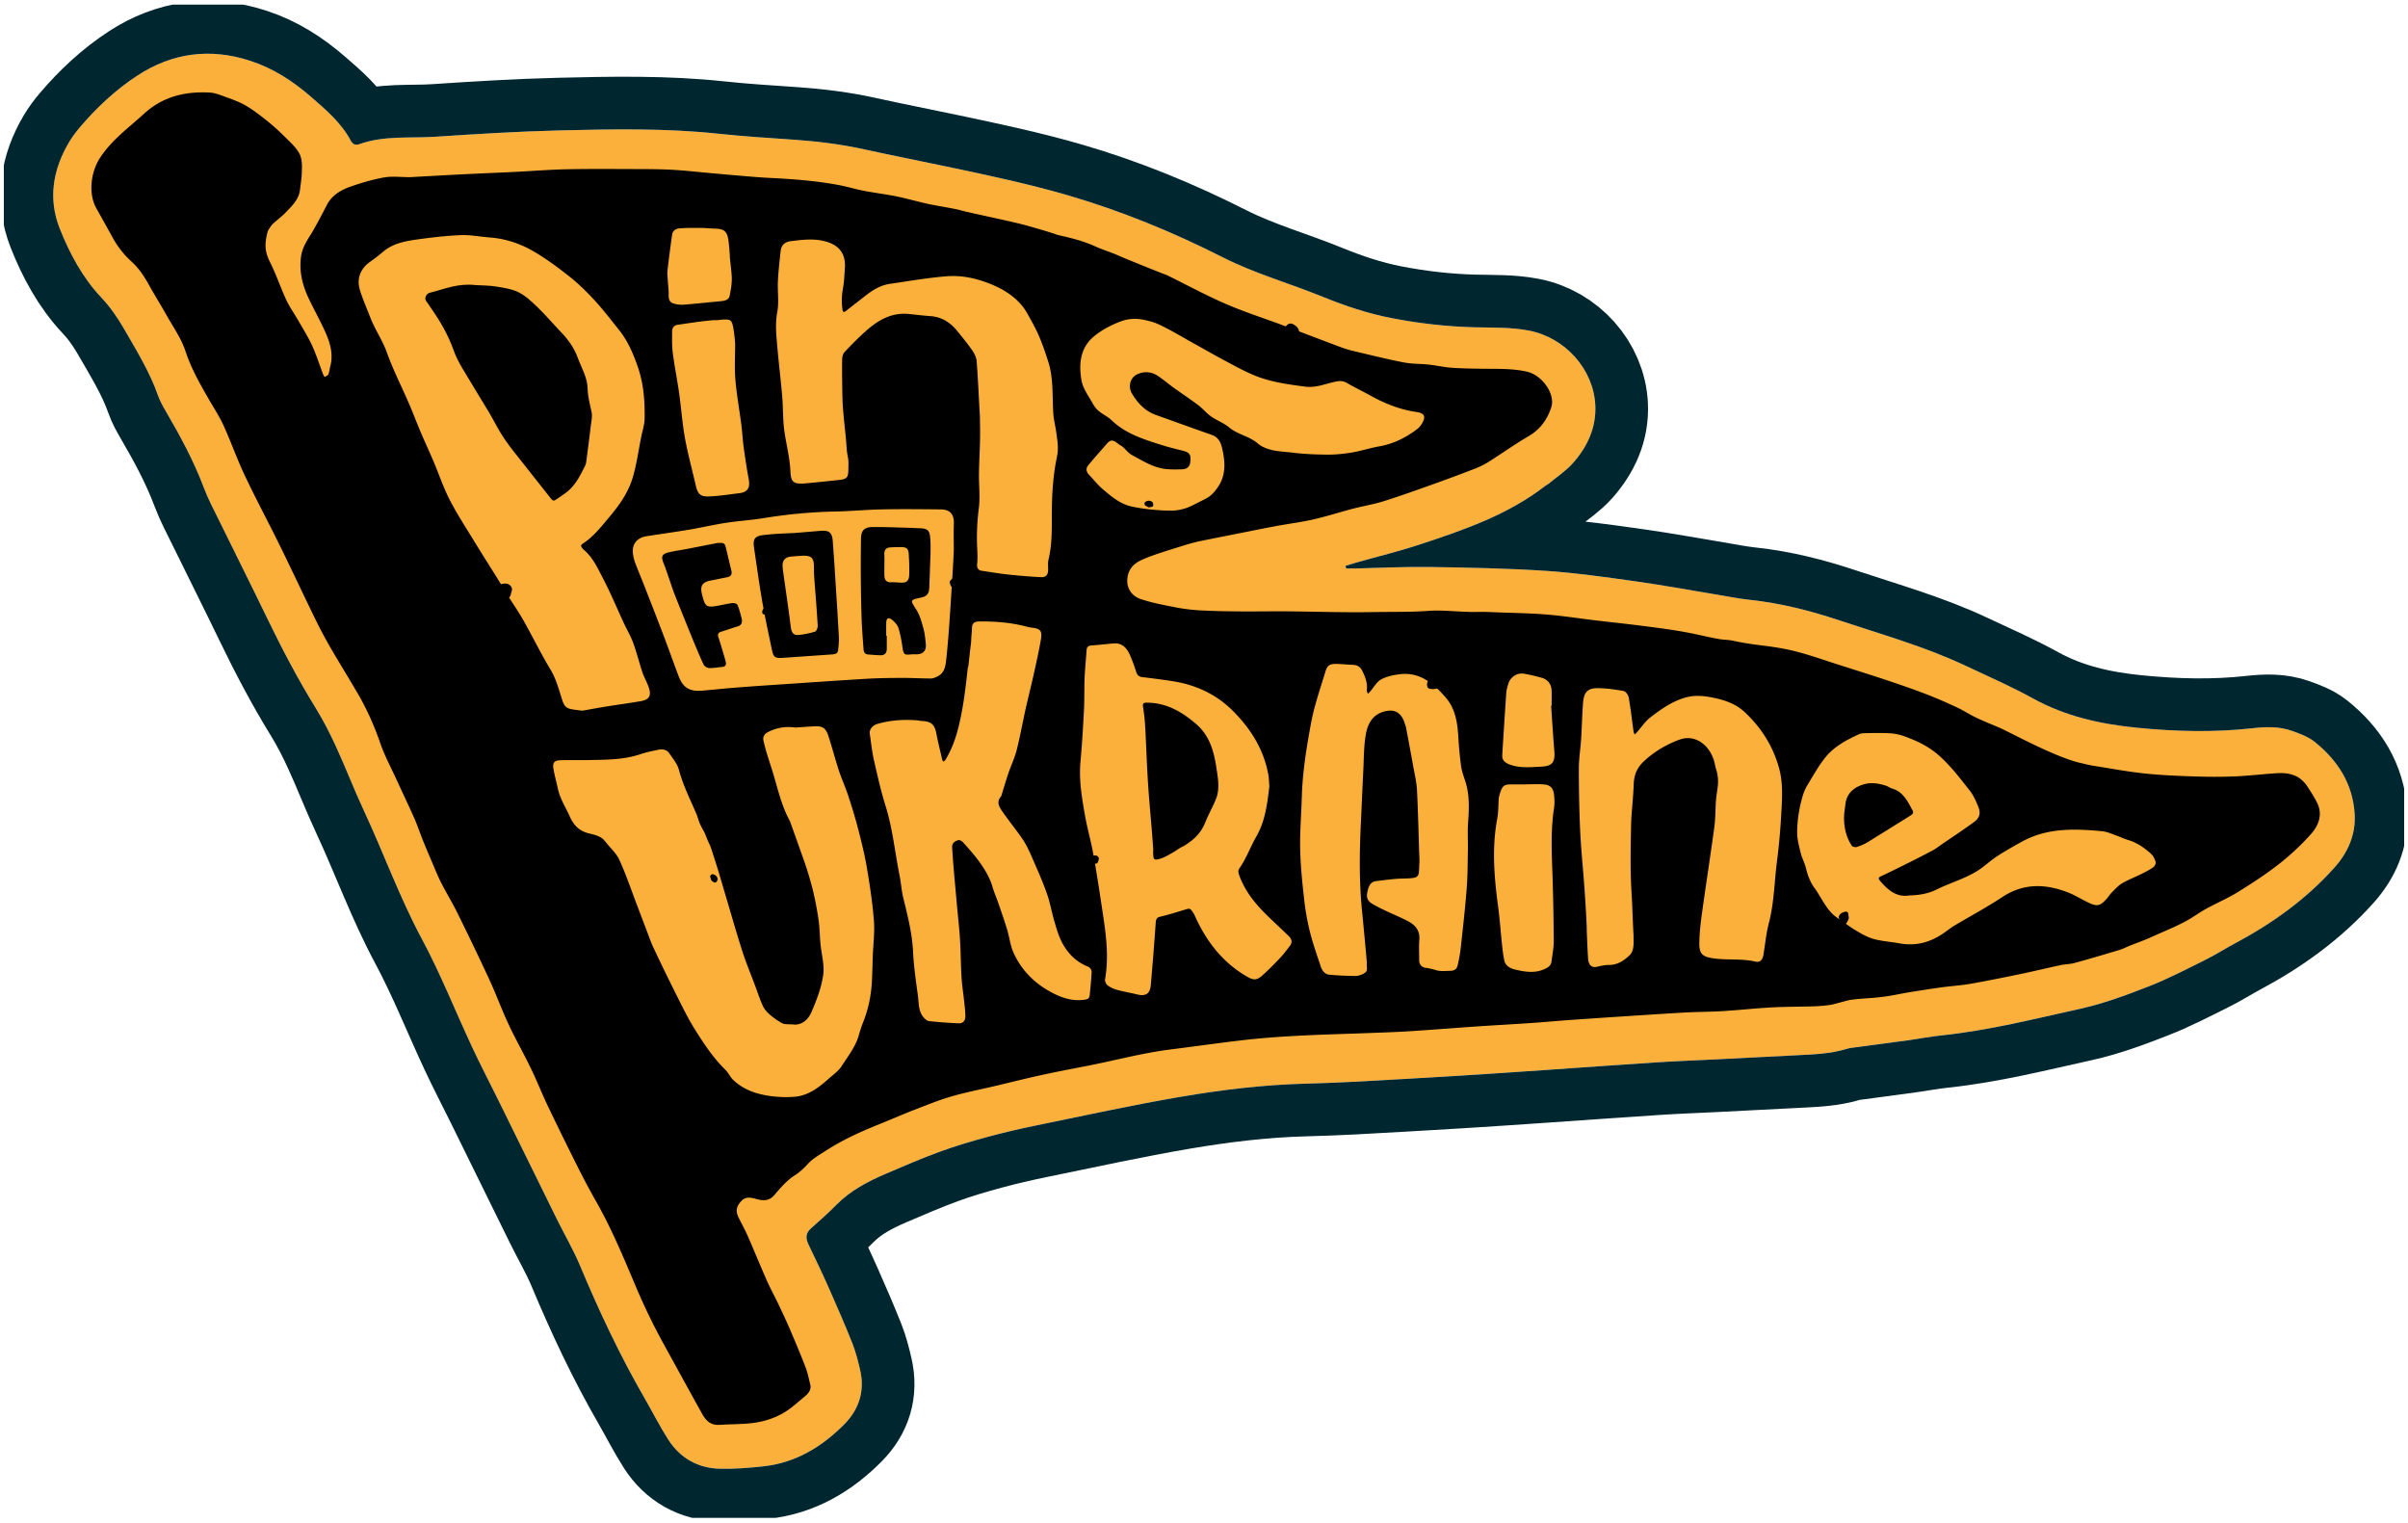 <svg xmlns="http://www.w3.org/2000/svg" width="503" height="318" viewBox="0 0 503 318"><defs><clipPath id="3viha"><path fill="#fff" d="M.804 317.028V.972h501.392v316.056zm280.38-198.298c-.04-.184-.08-.368-.122-.552.702-.214 1.4-.443 2.105-.642 4.485-1.268 9.025-2.368 13.446-3.826 9.196-3.034 18.369-6.173 26.167-12.225.183-.141.416-.22.594-.368 1.744-1.442 3.69-2.708 5.179-4.38 3.03-3.405 4.915-7.44 4.685-12.095-.375-7.573-6.337-14.129-13.811-15.586-3.813-.744-7.657-.597-11.5-.7-5.832-.155-11.613-.818-17.345-1.936-4.945-.964-9.684-2.558-14.338-4.452-6.906-2.812-14.117-4.832-20.808-8.217-10.418-5.269-21.17-9.701-32.408-12.97-8.245-2.399-16.621-4.165-25.004-5.936-5.815-1.229-11.652-2.36-17.454-3.642-4.855-1.073-9.758-1.679-14.71-2.025-5.23-.365-10.471-.68-15.684-1.238-11.108-1.19-22.244-.973-33.37-.698-8.62.214-17.234.742-25.839 1.316-5.325.355-10.763-.306-15.943 1.568-.77.278-1.355 0-1.744-.73-2.022-3.8-5.255-6.515-8.422-9.263-3.725-3.232-7.808-5.865-12.56-7.422-8.378-2.744-16.318-1.688-23.585 3.065-4.526 2.96-8.53 6.684-12.055 10.845-.826.975-1.603 2.014-2.253 3.112-3.363 5.682-4.38 11.784-1.944 17.955 2.072 5.248 4.776 10.289 8.702 14.459 1.865 1.98 3.363 4.143 4.706 6.474 2.619 4.544 5.387 9.002 7.14 13.99.403 1.146 1.014 2.233 1.628 3.288 2.997 5.14 5.835 10.35 7.933 15.946.897 2.394 2.12 4.67 3.25 6.972 3.31 6.753 6.686 13.473 9.96 20.243 3.123 6.461 6.45 12.801 10.221 18.916 1.586 2.572 2.961 5.293 4.222 8.042 2.015 4.395 3.748 8.92 5.79 13.301 4.135 8.87 7.441 18.094 12.092 26.76 3.933 7.329 7.01 15.116 10.537 22.667 1.75 3.749 3.67 7.417 5.499 11.13 4.069 8.26 8.12 16.53 12.196 24.787 1.6 3.24 3.44 6.375 4.833 9.699 3.97 9.476 8.322 18.754 13.467 27.653 1.662 2.876 3.153 5.86 4.943 8.652 2.497 3.894 6.212 5.985 10.825 6.1 2.96.074 5.942-.177 8.894-.483 6.812-.707 12.352-4.041 17.065-8.8 3.117-3.147 4.324-7.01 3.294-11.405-.437-1.869-.913-3.751-1.619-5.53-1.505-3.79-3.13-7.536-4.785-11.265-1.393-3.143-2.87-6.25-4.366-9.347-.637-1.317-.628-2.387.557-3.42 1.794-1.564 3.567-3.16 5.24-4.852 2.934-2.967 6.524-4.868 10.287-6.483 3.75-1.61 7.502-3.23 11.331-4.631 3.276-1.2 6.639-2.186 10.008-3.1a166.181 166.181 0 0 1 10.213-2.405c10.048-2.054 20.075-4.259 30.183-5.977 8.44-1.434 16.958-2.475 25.544-2.719 3.437-.097 6.874-.21 10.308-.394 7.506-.403 15.01-.834 22.513-1.293 5.934-.363 11.864-.775 17.794-1.18 7.734-.53 15.463-1.1 23.198-1.598 4.07-.262 8.148-.408 12.221-.613 5.586-.28 11.173-.557 16.758-.857 3.607-.194 7.23-.264 10.727-1.35.553-.172 1.143-.228 1.72-.306 3.636-.49 7.275-.957 10.91-1.459 2.425-.335 4.835-.801 7.268-1.057 9.827-1.032 19.393-3.459 29.002-5.583 4.866-1.076 9.608-2.862 14.267-4.68 4.006-1.563 7.84-3.578 11.702-5.49 2.137-1.06 4.155-2.356 6.262-3.48 7.778-4.15 14.854-9.223 20.75-15.826 2.824-3.163 4.46-6.872 4.203-11.167-.38-6.337-3.564-11.245-8.396-15.1-1.324-1.056-3.055-1.675-4.684-2.26-2.693-.968-5.535-.862-8.315-.551-8.04.898-16.063.683-24.085-.11-7.595-.751-14.92-2.37-21.718-6.121-4.584-2.529-9.408-4.63-14.152-6.863-8.417-3.961-17.36-6.467-26.151-9.396-6.163-2.052-12.403-3.655-18.877-4.337-2.43-.257-4.835-.755-7.25-1.153-5.52-.908-11.022-1.934-16.56-2.706-6.234-.87-12.481-1.778-18.754-2.19-8.079-.53-16.187-.684-24.286-.808-5.125-.078-10.255.195-15.383.306-.685.015-1.373.002-2.06.002z"/></clipPath></defs><g><g><g><g><g><g><path fill="#fbb03b" d="M281.184 118.73c.686 0 1.374.013 2.06-.002 5.127-.11 10.257-.384 15.382-.306 8.099.124 16.207.278 24.286.808 6.273.412 12.52 1.32 18.754 2.19 5.538.772 11.04 1.798 16.56 2.706 2.415.398 4.82.896 7.25 1.153 6.474.682 12.714 2.285 18.877 4.337 8.792 2.929 17.734 5.435 26.151 9.396 4.744 2.233 9.568 4.334 14.152 6.863 6.798 3.75 14.123 5.37 21.718 6.12 8.022.794 16.046 1.01 24.085.11 2.78-.31 5.622-.416 8.315.552 1.629.585 3.36 1.204 4.684 2.26 4.832 3.855 8.017 8.763 8.396 15.1.257 4.295-1.38 8.004-4.202 11.167-5.897 6.603-12.973 11.676-20.75 15.826-2.108 1.124-4.126 2.42-6.263 3.48-3.862 1.912-7.696 3.927-11.702 5.49-4.66 1.818-9.401 3.604-14.267 4.68-9.61 2.124-19.175 4.55-29.002 5.583-2.433.256-4.843.722-7.268 1.057-3.635.502-7.274.97-10.91 1.459-.577.078-1.168.134-1.72.305-3.497 1.087-7.12 1.157-10.727 1.35-5.585.301-11.172.577-16.758.858-4.073.205-8.151.35-12.221.613-7.735.499-15.464 1.069-23.198 1.597-5.93.406-11.86.818-17.794 1.181-7.502.459-15.007.89-22.513 1.293-3.434.184-6.87.297-10.308.394-8.586.244-17.105 1.285-25.544 2.72-10.108 1.717-20.135 3.922-30.183 5.976-3.426.7-6.84 1.49-10.213 2.406-3.37.913-6.732 1.9-10.008 3.099-3.83 1.401-7.581 3.022-11.331 4.63-3.763 1.616-7.353 3.517-10.288 6.484-1.672 1.691-3.445 3.288-5.239 4.851-1.185 1.034-1.194 2.104-.557 3.421 1.496 3.097 2.973 6.204 4.366 9.347 1.654 3.73 3.28 7.474 4.785 11.265.706 1.779 1.182 3.661 1.62 5.53 1.029 4.395-.178 8.258-3.295 11.405-4.713 4.759-10.253 8.093-17.065 8.8-2.952.306-5.935.557-8.894.483-4.613-.115-8.328-2.206-10.825-6.1-1.79-2.792-3.281-5.776-4.943-8.652-5.145-8.9-9.497-18.177-13.467-27.653-1.392-3.324-3.234-6.459-4.833-9.699-4.076-8.257-8.127-16.527-12.196-24.787-1.829-3.713-3.748-7.381-5.499-11.13-3.528-7.55-6.604-15.338-10.537-22.668-4.65-8.665-7.957-17.889-12.092-26.759-2.042-4.38-3.775-8.906-5.79-13.3-1.26-2.75-2.636-5.471-4.222-8.043-3.77-6.115-7.098-12.455-10.222-18.916-3.273-6.77-6.65-13.49-9.96-20.243-1.128-2.303-2.352-4.578-3.249-6.972-2.098-5.597-4.936-10.805-7.933-15.946-.614-1.055-1.225-2.142-1.628-3.287-1.753-4.99-4.521-9.447-7.14-13.99-1.343-2.332-2.841-4.495-4.706-6.475-3.926-4.17-6.63-9.211-8.702-14.46-2.436-6.17-1.419-12.272 1.944-17.954.65-1.098 1.427-2.137 2.253-3.112 3.524-4.16 7.529-7.885 12.055-10.845 7.267-4.753 15.207-5.81 23.584-3.065 4.753 1.557 8.836 4.19 12.561 7.422 3.167 2.748 6.4 5.463 8.422 9.262.39.731.974 1.01 1.744.731 5.18-1.874 10.618-1.213 15.943-1.568 8.604-.574 17.22-1.102 25.839-1.316 11.126-.275 22.262-.492 33.37.698 5.213.559 10.453.873 15.685 1.238 4.95.346 9.854.952 14.709 2.025 5.802 1.282 11.64 2.413 17.454 3.642 8.383 1.77 16.76 3.537 25.004 5.935 11.238 3.27 21.99 7.702 32.408 12.971 6.691 3.385 13.902 5.405 20.808 8.217 4.654 1.894 9.393 3.488 14.338 4.452 5.732 1.118 11.513 1.78 17.345 1.936 3.843.103 7.687-.044 11.5.7 7.474 1.457 13.436 8.013 13.81 15.586.231 4.655-1.654 8.69-4.684 12.094-1.489 1.673-3.435 2.939-5.18 4.381-.177.147-.41.227-.593.368-7.798 6.052-16.97 9.191-26.167 12.225-4.421 1.458-8.961 2.558-13.446 3.826-.706.2-1.403.428-2.105.642l.122.552z"/><path fill="none" stroke="#00262f" stroke-linecap="round" stroke-linejoin="round" stroke-miterlimit="20" stroke-width="22" d="M281.184 118.73c.686 0 1.374.013 2.06-.002 5.127-.11 10.257-.384 15.382-.306 8.099.124 16.207.278 24.286.808 6.273.412 12.52 1.32 18.754 2.19 5.538.772 11.04 1.798 16.56 2.706 2.415.398 4.82.896 7.25 1.153 6.474.682 12.714 2.285 18.877 4.337 8.792 2.929 17.734 5.435 26.151 9.396 4.744 2.233 9.568 4.334 14.152 6.863 6.798 3.75 14.123 5.37 21.718 6.12 8.022.794 16.046 1.01 24.085.11 2.78-.31 5.622-.416 8.315.552 1.629.585 3.36 1.204 4.684 2.26 4.832 3.855 8.017 8.763 8.396 15.1.257 4.295-1.38 8.004-4.202 11.167-5.897 6.603-12.973 11.676-20.75 15.826-2.108 1.124-4.126 2.42-6.263 3.48-3.862 1.912-7.696 3.927-11.702 5.49-4.66 1.818-9.401 3.604-14.267 4.68-9.61 2.124-19.175 4.55-29.002 5.583-2.433.256-4.843.722-7.268 1.057-3.635.502-7.274.97-10.91 1.459-.577.078-1.168.134-1.72.305-3.497 1.087-7.12 1.157-10.727 1.35-5.585.301-11.172.577-16.758.858-4.073.205-8.151.35-12.221.613-7.735.499-15.464 1.069-23.198 1.597-5.93.406-11.86.818-17.794 1.181-7.502.459-15.007.89-22.513 1.293-3.434.184-6.87.297-10.308.394-8.586.244-17.105 1.285-25.544 2.72-10.108 1.717-20.135 3.922-30.183 5.976-3.426.7-6.84 1.49-10.213 2.406-3.37.913-6.732 1.9-10.008 3.099-3.83 1.401-7.581 3.022-11.331 4.63-3.763 1.616-7.353 3.517-10.288 6.484-1.672 1.691-3.445 3.288-5.239 4.851-1.185 1.034-1.194 2.104-.557 3.421 1.496 3.097 2.973 6.204 4.366 9.347 1.654 3.73 3.28 7.474 4.785 11.265.706 1.779 1.182 3.661 1.62 5.53 1.029 4.395-.178 8.258-3.295 11.405-4.713 4.759-10.253 8.093-17.065 8.8-2.952.306-5.935.557-8.894.483-4.613-.115-8.328-2.206-10.825-6.1-1.79-2.792-3.281-5.776-4.943-8.652-5.145-8.9-9.497-18.177-13.467-27.653-1.392-3.324-3.234-6.459-4.833-9.699-4.076-8.257-8.127-16.527-12.196-24.787-1.829-3.713-3.748-7.381-5.499-11.13-3.528-7.55-6.604-15.338-10.537-22.668-4.65-8.665-7.957-17.889-12.092-26.759-2.042-4.38-3.775-8.906-5.79-13.3-1.26-2.75-2.636-5.471-4.222-8.043-3.77-6.115-7.098-12.455-10.222-18.916-3.273-6.77-6.65-13.49-9.96-20.243-1.128-2.303-2.352-4.578-3.249-6.972-2.098-5.597-4.936-10.805-7.933-15.946-.614-1.055-1.225-2.142-1.628-3.287-1.753-4.99-4.521-9.447-7.14-13.99-1.343-2.332-2.841-4.495-4.706-6.475-3.926-4.17-6.63-9.211-8.702-14.46-2.436-6.17-1.419-12.272 1.944-17.954.65-1.098 1.427-2.137 2.253-3.112 3.524-4.16 7.529-7.885 12.055-10.845 7.267-4.753 15.207-5.81 23.584-3.065 4.753 1.557 8.836 4.19 12.561 7.422 3.167 2.748 6.4 5.463 8.422 9.262.39.731.974 1.01 1.744.731 5.18-1.874 10.618-1.213 15.943-1.568 8.604-.574 17.22-1.102 25.839-1.316 11.126-.275 22.262-.492 33.37.698 5.213.559 10.453.873 15.685 1.238 4.95.346 9.854.952 14.709 2.025 5.802 1.282 11.64 2.413 17.454 3.642 8.383 1.77 16.76 3.537 25.004 5.935 11.238 3.27 21.99 7.702 32.408 12.971 6.691 3.385 13.902 5.405 20.808 8.217 4.654 1.894 9.393 3.488 14.338 4.452 5.732 1.118 11.513 1.78 17.345 1.936 3.843.103 7.687-.044 11.5.7 7.474 1.457 13.436 8.013 13.81 15.586.231 4.655-1.654 8.69-4.684 12.094-1.489 1.673-3.435 2.939-5.18 4.381-.177.147-.41.227-.593.368-7.798 6.052-16.97 9.191-26.167 12.225-4.421 1.458-8.961 2.558-13.446 3.826-.706.2-1.403.428-2.105.642l.122.552z" clip-path="url(&quot;#3viha&quot;)"/></g></g></g><g><g><g><path d="M324.01 147.415c.22 3.163.411 6.33.671 9.49.189 2.286-.44 3.12-2.72 3.22-2.246.097-4.506.376-6.702-.483-.936-.367-1.517-.914-1.456-1.936.262-4.345.54-8.688.84-13.03.04-.577.222-1.15.374-1.715.415-1.537 1.855-2.517 3.41-2.24 1.232.218 2.455.51 3.658.852 1.208.342 1.97 1.335 2.02 2.576.046 1.084.01 2.172.01 3.258zM152.457 53.3c-.102.015.335 3.051.4 4.565.056 1.3-.175 2.634-.444 3.919-.175.837-.982 1.042-1.778 1.117-2.612.244-5.22.537-7.835.735a5.764 5.764 0 0 1-2.188-.275c-.745-.247-.958-.9-.937-1.72.029-1.107-.137-2.217-.201-3.326-.037-.623-.112-1.257-.04-1.871.291-2.485.614-4.967.967-7.444.117-.823.802-1.243 1.514-1.3 1.488-.12 2.99-.104 4.485-.097.96.005 1.918.123 2.878.142 1.968.039 2.603.538 2.883 2.45.15 1.028.2 2.07.296 3.105zm1.11 18.799c-.01 2.384-.156 4.779.042 7.145.267 3.185.845 6.342 1.254 9.516.197 1.53.264 3.076.474 4.604.312 2.266.651 4.531 1.07 6.78.325 1.743-.237 2.656-1.99 2.868-2.074.25-4.147.58-6.23.674-1.925.089-2.448-.494-2.881-2.413-.738-3.267-1.637-6.503-2.232-9.796-.557-3.077-.765-6.215-1.204-9.315-.398-2.813-.967-5.603-1.33-8.42-.194-1.517-.154-3.07-.137-4.606.008-.673.401-1.19 1.146-1.299 2.418-.353 5.265-.805 7.68-.978.729.068 1.088-.093 1.835-.12 1.562-.057 1.795.133 2.095 1.64.19.958.331 2.406.387 3.135.015.195.022.39.021.585zm168.95 91.739c1.253.101 1.906.725 2.076 1.979.133.983.166 2.018.018 2.996-.612 4.035-.534 8.077-.38 12.137.196 5.178.288 10.36.33 15.541.012 1.454-.298 2.913-.48 4.367-.09.735-.556 1.1-1.221 1.436-2.06 1.038-4.1.73-6.217.251-1.214-.275-2.173-.81-2.415-1.956-.233-1.104-.362-2.233-.482-3.357-.281-2.618-.456-5.248-.806-7.855-.824-6.125-1.339-12.238-.185-18.387.26-1.387.213-2.832.324-4.248.023-.29.105-.578.19-.857.568-1.872.888-2.093 2.869-2.057.837.015 1.675.003 2.513.003v-.016c1.29 0 2.585-.082 3.866.023zm-123.282-48.903c.047.006-.582 10.543-.965 15.804-.17 2.34-.358 4.68-.612 7.012-.149 1.373-.342 2.792-1.796 3.508-.431.212-.914.448-1.374.45-1.963.003-3.927-.12-5.89-.116-2.38.005-4.764.022-7.14.157-5.207.297-10.41.667-15.616 1.016-3.797.254-7.595.5-11.39.79-2.586.196-5.166.468-7.75.694-2.62.229-4.017-.604-4.906-2.927-1.063-2.777-2.04-5.586-3.096-8.365-1.353-3.561-2.743-7.108-4.129-10.656-.609-1.56-1.273-3.098-1.858-4.666a8.614 8.614 0 0 1-.505-2.063c-.207-1.932.854-3.264 2.801-3.57 3.014-.472 6.038-.889 9.047-1.395 2.552-.43 5.077-1.023 7.634-1.416 2.598-.4 5.236-.551 7.83-.975 4.963-.81 9.947-1.28 14.976-1.38 3.248-.066 6.49-.382 9.738-.444 4.084-.079 8.17-.04 12.255.002 1.997.02 2.828 1.04 2.76 3.01-.064 1.841-.014 3.687-.014 5.53zm39.824-48.113c.976.214 1.938.457 2.828.861 2.53 1.151 4.915 2.626 7.355 3.975 2.08 1.148 4.135 2.342 6.232 3.459 2.098 1.117 4.18 2.29 6.366 3.21 3.431 1.445 7.097 1.94 10.776 2.425 2.287.3 4.26-.613 6.357-1.038.882-.178 1.573-.196 2.374.268 1.632.947 3.341 1.76 4.99 2.679 2.948 1.64 6.123 2.894 9.462 3.374 1.746.25 2.077.92 1.281 2.346-.259.464-.625.915-1.045 1.234-2.358 1.79-4.937 3.085-7.895 3.61-1.931.341-3.813.959-5.746 1.285-1.67.281-3.382.454-5.075.444-2.419-.013-4.851-.11-7.25-.407-2.546-.314-5.337-.232-7.397-1.972-1.798-1.518-4.158-1.816-5.935-3.314-1.101-.928-2.55-1.432-3.74-2.27-.976-.686-1.75-1.654-2.706-2.375-1.684-1.27-3.448-2.433-5.16-3.666-1.081-.78-2.097-1.651-3.2-2.396-1.347-.91-2.81-1.07-4.344-.395-1.505.665-1.994 2.58-1.158 3.997 1.182 2.003 2.734 3.697 5.055 4.523 3.9 1.388 7.79 2.81 11.699 4.173 1.244.434 1.787 1.493 2.042 2.53.69 2.805.964 5.68-.756 8.257-.632.946-1.464 1.918-2.45 2.437-.431.228-1.794.915-2.915 1.477-1.373.69-2.88 1.093-4.417 1.101-2.913.015-6.846-.474-8.71-.966-2.159-.574-3.906-2.064-5.593-3.49-1.076-.911-1.958-2.051-2.936-3.08-.545-.572-.639-1.288-.193-1.841 1.306-1.624 2.714-3.166 4.082-4.74 1.092-1.225 1.935.077 2.716.478.876.45 1.436 1.503 2.306 1.972 2.273 1.225 4.486 2.674 7.138 2.97 1.119.126 2.26.096 3.39.064 1.067-.03 1.631-.542 1.735-1.429.202-1.734-.125-2.11-1.761-2.509-1.455-.354-2.903-.725-4.33-1.176-3.658-1.154-7.443-2.347-10.317-5.123-.763-.738-1.79-1.196-2.62-1.874a5.303 5.303 0 0 1-1.27-1.52c-.877-1.602-2.094-3.173-2.403-4.894-.58-3.225-.348-6.594 2.292-8.974 1.648-1.485 3.93-2.671 6.017-3.436 1.546-.566 3.222-.617 4.829-.264zm92.396 127.298c.004-1.03-.342-6.918-.583-9.996-.286-3.63-.645-7.256-.807-10.891-.19-4.265-.266-8.538-.262-12.807.002-2 .342-3.998.47-6 .162-2.552.21-5.11.409-7.658.176-2.268 1.02-3.088 3.263-3.037 1.75.04 3.51.274 5.23.607.433.083.958.837 1.048 1.351.41 2.345.676 4.716 1.005 7.076.03.218.146.425.223.637.149-.137.312-.261.445-.412.944-1.061 1.746-2.302 2.849-3.157 2.27-1.76 4.653-3.424 7.485-4.188 2.028-.547 4.099-.267 6.101.178 2.218.493 4.37 1.288 6.069 2.872 3.462 3.227 5.932 7.086 7.21 11.684.898 3.226.643 6.503.465 9.763-.18 3.272-.473 6.537-.891 9.786-.552 4.281-.58 8.624-1.684 12.845-.567 2.17-.773 4.435-1.144 6.656-.178 1.069-.705 1.636-1.686 1.41-2.96-.684-5.991-.238-8.96-.707-1.983-.314-2.733-.875-2.74-2.895-.005-2.12.242-4.254.532-6.36.833-6.054 1.78-12.093 2.603-18.149.242-1.78.207-3.598.327-5.396.046-.708.153-1.413.259-2.115.186-1.235.28-2.05.069-3.392a6.998 6.998 0 0 0-.24-.981c-.142-.46-.25-.987-.379-1.532-.83-3.52-3.943-6.083-7.345-4.82-2.774 1.03-5.35 2.54-7.548 4.648-1.415 1.358-1.935 2.89-1.996 4.789-.094 2.926-.496 5.844-.548 8.77-.083 4.609-.187 9.235.11 13.828.188 2.929.24 6.019.408 8.756.009.142.01.284.007.426-.02 1.235.197 2.851-.87 3.85-1.257 1.177-2.636 2.053-4.457 1.982-.375-.015-.316.014-.744.071-.467.063-.931.15-1.386.274-1.234.333-1.934-.207-2.04-1.71-.125-1.796-.185-3.597-.266-5.397-.01-.22-.012-.439-.011-.659zm67.383-7.097c2.087-.052 3.95-.371 5.729-1.254 2.948-1.465 6.192-2.313 8.947-4.18 1.24-.84 2.338-1.896 3.593-2.71 1.705-1.108 3.478-2.118 5.262-3.098 5.302-2.916 11.033-2.713 16.782-2.165 1.014.097 1.997.571 2.98.911.791.273 1.543.669 2.344.9 1.865.537 3.409 1.614 4.82 2.873.472.422.8 1.094.988 1.714.092.305-.18.9-.47 1.105-.78.551-1.645.993-2.504 1.421-1.348.671-2.77 1.208-4.062 1.97-.807.475-1.455 1.237-2.134 1.91-.384.382-.67.86-1.032 1.268-1.382 1.555-1.995 1.705-3.835.833-1.47-.697-2.86-1.591-4.373-2.168-4.679-1.784-9.22-1.906-13.633 1.018-3.233 2.142-6.673 3.97-10.004 5.964-.786.471-1.502 1.058-2.259 1.578-2.775 1.908-5.793 2.741-9.164 2.123-1.812-.332-3.68-.435-5.442-.925-1.335-.37-2.59-1.113-3.8-1.83-1.29-.764-2.462-1.724-3.722-2.543-1.573-1.021-2.494-2.562-3.433-4.102-.415-.68-.81-1.377-1.284-2.015-.943-1.27-1.509-2.677-1.869-4.215-.263-1.123-.851-2.168-1.128-3.288-.348-1.41-.74-2.863-.732-4.296.015-2.59.44-5.16 1.18-7.655.235-.79.582-1.57 1.012-2.272 1.2-1.958 2.31-4.006 3.755-5.771 1.829-2.232 4.384-3.59 6.988-4.78.403-.184.903-.212 1.358-.217 1.71-.02 3.424-.068 5.129.033.983.057 1.99.27 2.917.604 2.672.963 5.16 2.13 7.37 4.11 2.439 2.185 4.36 4.731 6.344 7.253.761.967 1.283 2.156 1.756 3.308.579 1.408.338 2.377-.882 3.272-2.154 1.579-4.391 3.045-6.595 4.557-.653.448-1.277.954-1.971 1.327a206.477 206.477 0 0 1-5.35 2.743c-1.831.915-3.665 1.825-5.52 2.69-.57.265-.554.499-.198.92 1.647 1.947 3.467 3.528 6.142 3.079zm-102.363-8.076c-.153-4.649-.252-9.3-.486-13.944-.082-1.621-.475-3.23-.763-4.837a753.373 753.373 0 0 0-1.51-8.13c-.079-.41-.235-.805-.37-1.201-.735-2.144-2.215-2.832-4.41-2.169-2.29.692-3.235 2.598-3.602 4.571-.477 2.565-.428 5.23-.564 7.854-.192 3.76-.34 7.522-.52 11.282-.281 5.9-.331 11.795.245 17.685.35 3.584.699 7.25 1.014 10.838.018.206-.021.657 0 .863.107 1.064 0 1.207-.822 1.687-.493.213-1.047.413-1.57.403-1.829-.032-3.663-.09-5.48-.28-.889-.092-1.458-.829-1.734-1.664-.774-2.342-1.61-4.672-2.217-7.058a49.814 49.814 0 0 1-1.226-6.672c-.403-3.57-.789-7.158-.867-10.746-.081-3.68.236-7.368.342-11.054.148-5.158.981-10.244 1.913-15.29.673-3.645 1.915-7.191 2.997-10.753.444-1.463.972-1.71 2.558-1.655 1.088.039 2.174.136 3.261.188.926.045 1.515.452 1.937 1.324.616 1.274 1.086 2.535.908 3.98-.03.236.15.498.232.748.165-.17.338-.334.493-.513.734-.845 1.313-1.959 2.23-2.474 1.131-.635 2.521-.927 3.835-1.098 4.24-.551 7.071 1.864 9.631 4.783 2.155 2.457 2.525 5.458 2.71 8.544.117 1.958.3 3.917.565 5.86.134.98.465 1.945.79 2.887.996 2.882.899 5.823.677 8.805-.148 1.992-.012 4.004-.05 6.006-.05 2.637-.039 5.281-.248 7.907-.33 4.161-.8 8.312-1.254 12.462-.13 1.194-.378 2.379-.636 3.554-.161.738-.68 1.107-1.465 1.123-1.077.021-2.11.175-3.148-.163a6.526 6.526 0 0 0-.779-.214c-.462-.09-.838-.204-1.27-.239a1.495 1.495 0 0 1-1.368-1.497c0-1.463-.091-2.934.027-4.388.15-1.819-.767-2.978-2.193-3.758-1.57-.86-3.248-1.52-4.867-2.293-.938-.448-1.88-.9-2.768-1.435-.996-.598-1.269-1.315-1.032-2.423.231-1.089.53-2.172 1.884-2.33 1.83-.212 3.663-.49 5.499-.526 3.82-.072 3.287-.279 3.488-3.168.031-.459.004-.922.004-1.384l-.021.002zm-31.323-14.752c-.42 3.658-.882 7.327-2.671 10.432-1.269 2.201-2.115 4.612-3.562 6.699-.351.506-.263.917-.057 1.492 1.315 3.666 3.79 6.47 6.547 9.083 1.24 1.175 2.474 2.359 3.715 3.534.656.622.932 1.315.327 2.108-.66.865-1.312 1.744-2.058 2.532-1.206 1.274-2.435 2.535-3.749 3.694-1.165 1.028-1.838.973-3.19.19-4.974-2.885-8.326-7.17-10.698-12.312-.122-.265-.22-.546-.374-.792-.779-1.242-.774-1.207-2.172-.772-1.595.497-3.198.978-4.821 1.37-.71.171-.915.474-.966 1.184-.309 4.38-.649 8.759-1.038 13.133-.162 1.816-1.091 2.366-2.858 1.926-1.378-.344-2.787-.57-4.155-.945-.708-.195-1.424-.513-2.004-.95-.328-.248-.604-.89-.533-1.29.772-4.36.283-8.679-.361-12.989-.65-4.344-1.301-8.689-2.07-13.012-.495-2.797-1.304-5.538-1.789-8.336-.627-3.624-1.258-7.254-.922-10.978.326-3.627.544-7.264.733-10.9.115-2.217.04-4.443.133-6.66.082-1.963.28-3.92.42-5.882.043-.6.326-.886.946-.933 1.563-.119 3.12-.3 4.683-.428 1.56-.128 2.648.633 3.462 2.499a34.96 34.96 0 0 1 1.261 3.415c.218.69.569 1.037 1.308 1.121 1.998.228 3.992.5 5.982.793 4.98.732 9.359 2.69 12.954 6.298 3.68 3.692 6.35 7.936 7.334 13.12.162.854.169 1.739.243 2.556zm-62.355-29.609c.041-.325.071-.653.077-.981.015-.75.147-1.67.154-2.353.01-1.03.437-1.433 1.478-1.447 3.386-.046 6.739.217 10.023 1.098.295.078.593.143.896.177 1.93.222 2.326.64 1.985 2.603-.442 2.54-1.017 5.058-1.576 7.577-.516 2.324-1.112 4.63-1.629 6.954-.625 2.81-1.123 5.65-1.834 8.438-.419 1.642-1.17 3.197-1.72 4.81-.508 1.488-.945 3.002-1.413 4.504-.038.12-.048.266-.124.354-1.134 1.31-.26 2.406.448 3.426 1.302 1.874 2.76 3.64 4.043 5.527.718 1.057 1.28 2.237 1.795 3.413 1.132 2.587 2.294 5.17 3.243 7.826.71 1.991 1.057 4.11 1.663 6.143.51 1.714 1.01 3.421 1.986 4.988 1.246 1.997 2.854 3.422 5.037 4.276.327.128.711.677.698 1.017-.068 1.668-.25 3.333-.414 4.996-.068.7-.61.809-1.184.885-2.627.348-4.971-.527-7.186-1.766-3.365-1.883-5.964-4.571-7.542-8.09-.674-1.503-.844-3.226-1.328-4.822-.57-1.875-1.222-3.726-1.858-5.58-.38-1.105-.861-2.179-1.186-3.3-.558-1.92-1.572-3.6-2.708-5.194-1.018-1.428-2.21-2.735-3.374-4.053-.253-.287-.776-.627-1.055-.544-.656.197-1.35.553-1.298 1.45a140.7 140.7 0 0 0 .26 3.876c.234 2.742.488 5.481.735 8.22.218 2.417.495 4.829.645 7.248.162 2.624.162 5.257.32 7.88.1 1.662.368 3.312.542 4.97.11 1.041.24 2.085.261 3.13.018.908-.53 1.529-1.359 1.492a94.512 94.512 0 0 1-6.239-.465c-.44-.049-.915-.5-1.222-.888-1.002-1.262-.888-2.853-1.086-4.327-.411-3.068-.872-6.143-1.02-9.228-.185-3.885-1.142-7.589-2.053-11.325-.366-1.498-.456-3.06-.76-4.576-.974-4.874-1.449-9.84-2.94-14.622-.969-3.106-1.69-6.295-2.408-9.473-.414-1.828-.614-3.706-.883-5.565-.132-.915.579-1.776 1.624-2.076 2.713-.78 5.479-.955 8.28-.733.333.026.662.118.995.134 1.957.09 2.654.751 3.02 2.668.344 1.806.793 3.592 1.206 5.385.035.153.144.29.219.434.151-.115.354-.199.445-.35 1.129-1.87 1.938-3.873 2.51-5.981 1.151-4.254 1.663-8.61 2.142-12.974.023-.206.054-.424.142-.607.233-2.006.334-3.064.527-4.579zm-12.885-69.002c-3.566-.375-6.374 1.212-8.895 3.424-1.627 1.43-3.151 2.983-4.634 4.564-.349.372-.472 1.078-.476 1.632-.018 2.712.008 5.426.077 8.139.077 3.05.652 6.865.846 9.91.084 1.327.119 1.268.345 2.587.092.533.043 1.679.04 2.216-.01 1.688-.323 2.02-1.993 2.195-2.362.247-4.723.511-7.09.711-2.779.235-2.912-.58-3.043-2.833-.163-2.783-.878-5.44-1.255-8.162-.324-2.346-.235-4.745-.437-7.112-.302-3.539-.733-7.067-1.045-10.606-.208-2.366-.44-4.7.014-7.12.383-2.046.024-4.222.125-6.335.102-2.117.341-4.23.572-6.339.135-1.232.842-1.929 2.12-2.087 2.495-.308 4.968-.624 7.459.116 2.744.814 4.048 2.62 3.84 5.483-.102 1.4-.131 2.794-.387 4.182-.256 1.387-.327 2.801-.152 4.2l.05.397c.06.477.342.493.706.204 1.28-1.013 2.58-2.003 3.861-3.014 1.588-1.252 3.262-2.352 5.31-2.65 3.961-.574 7.917-1.272 11.9-1.589 3.008-.239 6.001.39 8.836 1.497 2.546.994 4.888 2.343 6.703 4.441.54.623 1.002 1.33 1.401 2.052.82 1.483 1.664 2.963 2.328 4.516.75 1.76 1.37 3.58 1.948 5.406 1.103 3.487.797 7.12 1.029 10.699.088 1.366.453 2.712.637 4.074.157 1.155.346 2.322.317 3.48-.027 1.065-.325 2.125-.502 3.187-.574 3.43-.75 6.88-.755 10.357-.005 3.16.066 6.338-.69 9.457-.153.635-.089 1.33-.08 1.995.02 1.205-.407 1.75-1.614 1.685a127.18 127.18 0 0 1-6.75-.546c-1.823-.196-3.633-.508-5.447-.775-.9-.132-1.106-.649-1.012-1.528.11-1.03.06-2.084.006-3.124-.144-2.843-.014-5.653.344-8.49.296-2.343-.008-4.756.024-7.137.03-2.336.174-4.67.223-7.007.033-1.588-.005-3.178-.024-4.766-.006-.503-.052-1.005-.08-1.507-.191-3.425-.335-6.854-.611-10.273-.062-.766-.469-1.577-.92-2.225-.976-1.403-2.06-2.733-3.143-4.056-1.434-1.75-3.207-2.909-5.54-3.08-1.499-.11-2.99-.294-4.486-.445zm-23.76 86.372c1.036-.07 2.448-.175 3.863-.255 1.765-.1 2.463.304 3.018 2 .79 2.418 1.426 4.887 2.218 7.304.574 1.75 1.356 3.43 1.93 5.18.756 2.298 1.467 4.616 2.072 6.958.69 2.667 1.361 5.35 1.82 8.063.62 3.67 1.181 7.364 1.474 11.07.192 2.42-.141 4.882-.232 7.325-.062 1.7-.095 3.4-.171 5.098-.134 3.02-.713 5.955-1.835 8.785-.335.848-.634 1.71-.871 2.591-.67 2.489-2.267 4.468-3.611 6.563-.695 1.086-1.856 1.884-2.847 2.768-2.05 1.827-4.247 3.468-7.093 3.673a23.97 23.97 0 0 1-5.127-.18c-2.843-.411-5.535-1.33-7.656-3.398-.615-.601-.97-1.47-1.587-2.07-2.537-2.469-4.461-5.41-6.327-8.365-1.487-2.357-2.704-4.89-3.96-7.386a430.502 430.502 0 0 1-4.757-9.8c-.55-1.168-.96-2.403-1.424-3.612-.626-1.63-1.239-3.266-1.862-4.897-1.247-3.266-2.366-6.591-3.807-9.77-.647-1.427-1.964-2.544-2.935-3.833-.881-1.169-2.217-1.392-3.48-1.715-1.947-.497-3.124-1.665-3.941-3.511-.844-1.908-2.024-3.664-2.471-5.747-.315-1.467-.74-2.915-.967-4.395-.168-1.101.264-1.574 1.397-1.611 2.037-.067 4.079.001 6.117-.042 3.557-.076 7.123-.048 10.568-1.193 1.26-.42 2.571-.706 3.877-.964.855-.168 1.743-.02 2.267.754.748 1.104 1.68 2.205 2.01 3.446.855 3.23 2.35 6.175 3.651 9.21.264.615.405 1.285.666 1.894.506 1.18.914 1.67 1.24 2.496.254.648.518 1.293.812 1.924.428.919.634 1.774 1.007 2.901.851 2.572 1.582 5.183 2.358 7.78 1.162 3.883 2.26 7.787 3.5 11.645.788 2.456 1.785 4.845 2.69 7.263.528 1.412.989 2.855 1.62 4.219.315.682.872 1.3 1.447 1.801a15.918 15.918 0 0 0 2.534 1.776c.397.227.953.207 1.44.237.285.018.92-.001 1.175.07 1.725 0 2.902-1.145 3.533-2.604 1.072-2.482 2.076-5.092 2.46-7.742.308-2.115-.37-4.369-.573-6.564-.146-1.572-.153-3.16-.364-4.72a65.911 65.911 0 0 0-1.005-5.535c-.364-1.63-.829-3.24-1.32-4.837-.48-1.553-1.043-3.08-1.583-4.615-.608-1.726-1.229-3.449-1.847-5.171-.114-.315-.211-.641-.37-.933-1.668-3.08-2.406-6.481-3.407-9.793-.412-1.362-.874-2.71-1.285-4.073a38.23 38.23 0 0 1-.713-2.67c-.19-.844.15-1.451.936-1.845 1.685-.845 3.449-1.261 5.728-.948zm-44.528-3.514c-1.124-.168-1.933-.203-2.686-.427-.714-.213-1.107-.678-1.399-1.53-.763-2.23-1.279-4.543-2.542-6.63-2.013-3.324-3.713-6.837-5.627-10.224-1.046-1.85-2.267-3.601-3.395-5.406-.62-.991-1.197-2.009-1.815-3.002-1.634-2.626-3.303-5.231-4.914-7.87-1.808-2.96-3.714-5.87-5.303-8.944-1.33-2.572-2.247-5.355-3.382-8.03-.88-2.074-1.835-4.117-2.715-6.19-.83-1.953-1.571-3.943-2.413-5.89-1.536-3.553-3.315-7.015-4.612-10.651-.919-2.578-2.489-4.787-3.458-7.305-.735-1.906-1.572-3.78-2.171-5.728-.759-2.466.095-4.521 2.197-5.997a32.258 32.258 0 0 0 2.579-1.992c2.04-1.765 4.567-2.246 7.09-2.601 3.06-.43 6.144-.79 9.228-.916 1.989-.081 3.995.339 5.997.486 3.222.236 6.252 1.23 8.998 2.804 2.663 1.526 5.162 3.378 7.577 5.284 1.891 1.493 3.643 3.197 5.278 4.973 1.83 1.988 3.481 4.145 5.172 6.259 1.876 2.348 3.019 5.07 3.981 7.892 1.18 3.456 1.419 7.032 1.36 10.628-.02 1.273-.45 2.541-.706 3.81-.575 2.856-.957 5.772-1.79 8.551-.934 3.11-2.813 5.763-4.917 8.246-1.678 1.982-3.262 4.049-5.475 5.484-.44.285-.47.525-.17.892.078.097.135.22.23.298 2.013 1.64 3.035 3.984 4.185 6.184 1.564 2.99 2.857 6.123 4.281 9.187.65 1.4 1.453 2.74 1.979 4.182.741 2.029 1.25 4.142 1.938 6.192.368 1.096.994 2.106 1.344 3.206.542 1.7.033 2.483-1.767 2.792-2.382.408-4.78.726-7.167 1.11-1.767.285-3.528.616-4.99.873zM85.666 37.002c-2.007 0-3.764-.238-5.427.057-2.374.42-4.719 1.116-7 1.913-1.938.677-3.741 1.697-4.835 3.595-.119.206-2.299 4.547-3.61 6.606-.878 1.379-1.693 2.789-1.915 4.448-.414 3.089.305 5.981 1.618 8.742 1.166 2.45 2.512 4.819 3.593 7.304.939 2.158 1.541 4.436.904 6.842-.15.563-.187 1.165-.406 1.695-.1.244-.512.36-.782.533-.113-.204-.251-.398-.333-.613-.75-1.976-1.387-4.004-2.266-5.92-.832-1.812-1.901-3.517-2.895-5.254-.826-1.445-1.817-2.81-2.516-4.312-1.198-2.575-2.088-5.3-3.364-7.831-1.245-2.469-1.126-4.005-.528-6.406.074-.3.81-1.391 1.051-1.611.89-.81 1.867-1.533 2.701-2.395 1.31-1.35 2.758-2.729 2.998-4.673.265-2.135.402-2.702.42-4.862.004-.44 0-1.882-.605-2.916-.806-1.376-2.05-2.453-3.182-3.577a43.205 43.205 0 0 0-3.69-3.281c-1.428-1.124-2.876-2.258-4.452-3.143-1.447-.813-3.062-1.338-4.629-1.917-.855-.316-1.759-.641-2.655-.69-5.154-.282-9.83.802-13.804 4.441-3.204 2.932-6.733 5.452-9.177 9.204-1.86 2.855-2.5 7.348-.779 10.472 1.13 2.05 2.291 4.082 3.411 6.138a18.92 18.92 0 0 0 3.93 5.013c1.506 1.363 2.615 2.999 3.591 4.764 1.194 2.158 2.511 4.247 3.717 6.4 1.387 2.475 3.092 4.861 3.97 7.514 1.243 3.75 3.152 7.089 5.1 10.45 1.003 1.728 2.102 3.417 2.922 5.23 1.546 3.421 2.795 6.98 4.4 10.37 2.328 4.91 4.9 9.705 7.298 14.583 2.525 5.136 4.944 10.322 7.456 15.464a94.939 94.939 0 0 0 3.123 5.865c1.861 3.218 3.827 6.375 5.702 9.586 1.923 3.29 3.454 6.75 4.702 10.366.911 2.636 2.253 5.124 3.42 7.67 1.232 2.693 2.517 5.36 3.713 8.069.67 1.518 1.192 3.102 1.809 4.646a167.928 167.928 0 0 0 1.644 3.929c.692 1.61 1.331 3.246 2.118 4.808 1.073 2.13 2.335 4.164 3.389 6.302 2.288 4.648 4.547 9.313 6.719 14.017 1.418 3.07 2.575 6.263 4.009 9.327 1.445 3.09 3.145 6.06 4.63 9.133 1.29 2.669 2.376 5.436 3.657 8.11 2.187 4.561 4.424 9.1 6.703 13.616a154.1 154.1 0 0 0 3.42 6.35c3.18 5.629 5.642 11.584 8.157 17.52a128.98 128.98 0 0 0 3.721 8.047c1.549 3.054 3.242 6.035 4.887 9.04 1.76 3.213 3.516 6.427 5.313 9.618.752 1.334 1.768 2.313 3.493 2.202 2.085-.135 4.182-.117 6.262-.308 3.356-.307 6.453-1.371 9.106-3.53a142.57 142.57 0 0 0 2.685-2.25c.741-.634 1.229-1.388.96-2.423-.3-1.16-.52-2.355-.948-3.468-1.003-2.604-2.083-5.18-3.181-7.747-.77-1.798-1.599-3.572-2.439-5.339-.807-1.698-1.722-3.347-2.483-5.064-1.356-3.058-2.607-6.162-3.952-9.224-.607-1.382-1.354-2.702-2.004-4.065-.613-1.287-.363-2.253.574-3.283.948-1.043 2.03-.79 3.125-.486 1.408.39 2.694.492 3.785-.774 1.39-1.611 2.614-3.09 4.42-4.236.207-.13.368-.247.524-.367.726-.553 1.4-1.173 2.008-1.853 1.075-1.202 2.583-2.037 3.86-2.86 1.987-1.28 4.092-2.405 6.234-3.409 2.843-1.333 5.793-2.44 8.686-3.67 1.172-.499 2.352-.98 3.541-1.438 2.487-.958 4.957-1.974 7.505-2.728 3.12-.923 6.332-1.534 9.504-2.285 3.087-.732 6.165-1.512 9.264-2.191 3.128-.685 6.274-1.294 9.42-1.898 5.978-1.149 11.863-2.768 17.92-3.524 5.344-.666 10.674-1.448 16.025-2.04 3.695-.408 7.413-.646 11.126-.84 4.487-.236 8.98-.337 13.469-.51 3.047-.116 6.096-.206 9.14-.398 4.66-.293 9.315-.677 13.975-.995 3.82-.261 7.646-.464 11.468-.725 2.796-.192 5.589-.455 8.385-.653a2136.2 2136.2 0 0 1 12.656-.848c3.857-.25 7.714-.511 11.574-.716 2.493-.133 4.995-.115 7.485-.271 3.37-.21 6.731-.589 10.103-.771 3-.163 6.01-.136 9.014-.236a28.21 28.21 0 0 0 3.453-.318c.671-.106 3.454-.942 4.124-1.027 3.062-.393 3.976-.275 7.036-.674 1.695-.221 3.365-.616 5.054-.89 2.307-.376 4.617-.737 6.933-1.056 1.982-.272 3.989-.386 5.957-.73 3.486-.611 6.958-1.315 10.425-2.034 2.815-.584 5.61-1.266 8.422-1.865.977-.208 2.006-.199 2.964-.461 3.14-.862 6.262-1.79 9.38-2.724.671-.201 1.298-.549 1.952-.81 1.55-.621 3.133-1.166 4.65-1.857 3.158-1.44 6.433-2.648 9.334-4.61a33.069 33.069 0 0 1 2.483-1.507c2.107-1.118 4.314-2.072 6.332-3.329 2.929-1.824 5.841-3.71 8.55-5.837a51.522 51.522 0 0 0 6.662-6.239c1.587-1.785 2.5-4.065 1.298-6.502-.67-1.359-1.296-2.265-2.032-3.414a6.418 6.418 0 0 0-1.858-1.889l-.012-.007a3.89 3.89 0 0 0-.609-.33c-1.233-.534-2.435-.667-3.927-.573-3.002.19-5.995.555-9 .675-2.878.115-5.768.084-8.648-.015-3.3-.113-6.606-.256-9.888-.598-3.238-.338-6.452-.916-9.668-1.444-.842-.138-1.936-.272-3.143-.617-5.52-1.035-15.37-6.589-17.916-7.65-1.541-.643-3.094-1.267-4.599-1.99-1.37-.658-2.651-1.507-4.03-2.147-2.108-.978-4.24-1.918-6.409-2.748-2.715-1.04-5.466-1.988-8.225-2.908-3.401-1.135-6.824-2.208-10.243-3.293-2.937-.933-5.846-1.987-8.832-2.733-5.014-1.252-8.006-1.11-13.056-2.213-.966-.211-1.983-.177-2.958-.357-3.108-.574-4.818-1.082-7.934-1.607-2.895-.488-5.812-.858-8.725-1.227-3.018-.383-6.045-.692-9.066-1.053-3.394-.405-6.776-.942-10.18-1.22-3.44-.281-6.9-.322-10.35-.454-1.415-.053-2.834-.13-4.247-.086-2.822.091-7.215-.46-10.027-.228-3.251.27-8.366.199-11.615.258-6.107.11-12.22-.107-18.331-.157-3.093-.025-6.188.05-9.281.02-2.928-.027-5.858-.065-8.78-.235a38.043 38.043 0 0 1-5.068-.653c-2.4-.468-4.828-.927-7.137-1.708-1.962-.663-3.218-2.567-2.616-5.007.473-1.92 1.92-2.775 3.4-3.39 2.62-1.09 5.375-1.855 8.083-2.73.939-.304 2.494-.73 3.46-.93 3.078-.638 6.163-1.24 9.245-1.85 2.291-.456 4.58-.924 6.877-1.347 2.547-.468 5.127-.785 7.648-1.361 2.802-.64 5.546-1.528 8.33-2.254 2.104-.55 4.268-.896 6.339-1.545 3.47-1.09 6.898-2.32 10.325-3.543a335.408 335.408 0 0 0 8.835-3.292 16.564 16.564 0 0 0 2.833-1.42c2.788-1.756 5.47-3.69 8.317-5.342 2.45-1.42 3.933-3.534 4.74-6.076.883-2.787-1.995-6.662-4.995-7.364-3.15-.738-6.323-.592-9.5-.64-2.119-.033-4.242-.054-6.354-.208-1.577-.114-3.133-.479-4.707-.65-1.746-.19-3.532-.126-5.246-.457-3.386-.654-6.737-1.494-10.097-2.28-.933-.219-1.87-.456-2.765-.79-4.243-1.583-8.466-3.22-12.71-4.802-3.2-1.193-6.452-2.254-9.623-3.521-2.54-1.016-5.03-2.178-7.477-3.406-3.663-1.84-3.094-1.579-6.858-3.46-.492-.111-9.018-3.59-9.409-3.764-2.57-1.148-2.428-.943-5.038-1.999-2.243-1.034-4.313-1.725-8.28-2.587-1.9-.68-4.097-1.292-6.219-1.9-3.358-.96-12.422-2.769-14.137-3.275-1.105-.327-4.147-.802-6.21-1.208-1.83-.36-4.745-1.173-6.562-1.565-2.443-.527-4.936-.815-7.391-1.287-1.796-.345-3.555-.892-5.353-1.225-4.774-.883-9.605-1.243-14.45-1.478-2.289-.11-4.572-.333-6.857-.52-1.83-.15-3.66-.323-5.49-.487-2.622-.234-5.24-.537-7.868-.682-2.492-.138-4.993-.142-7.491-.149-4.895-.014-9.792-.058-14.686.042-3.543.073-7.08.37-10.622.545-3.628.179-7.258.317-10.885.498-3.797.19-7.592.41-11.106.602z"/></g><g><path d="M99.322 59.542c1.46.094 2.94.076 4.377.313 1.594.263 3.28.504 4.687 1.224 1.48.758 2.758 1.985 3.974 3.163 1.646 1.593 3.127 3.357 4.72 5.008 1.526 1.582 2.794 3.29 3.57 5.393.792 2.15 2.043 4.16 2.097 6.522.039 1.696.48 3.287.831 4.918.194.9-.056 1.907-.167 2.859-.284 2.409-.597 4.814-.912 7.22-.048.37-.102.762-.264 1.09-.889 1.795-1.779 3.617-3.248 5.01-.862.818-1.93 1.416-2.902 2.12-.558.403-.82-.02-1.107-.38-1.787-2.259-3.582-4.51-5.357-6.779-1.47-1.878-3.008-3.711-4.341-5.682-1.188-1.756-2.105-3.691-3.195-5.516-1.819-3.046-3.712-6.049-5.508-9.108-.715-1.218-1.382-2.493-1.849-3.82-1.136-3.232-2.856-6.13-4.808-8.908-.43-.612-.427-.711-.895-1.298-.439-.549.023-1.555.69-1.725 3.431-.873 5.941-2.03 9.607-1.624z"/></g><g><path d="M240.91 177.558c-.096-1.295-.186-2.591-.29-3.885-.277-3.418-.61-6.832-.826-10.253-.241-3.829-.358-7.665-.572-11.496a38.193 38.193 0 0 0-.45-4.228c-.151-.898.18-.942.926-.932 4.009.052 7.173 1.9 10.123 4.423 2.834 2.426 3.735 5.66 4.257 9.106.331 2.19.78 4.415-.071 6.57-.644 1.63-1.54 3.16-2.19 4.787-.948 2.374-2.361 3.715-4.604 5.095-.67.254-1.453.875-2.095 1.243-.928.533-1.873 1.115-2.888 1.398-1.175.328-1.277.145-1.347-1.071-.015-.251-.002-.503-.002-.755z"/></g><g><path d="M393.93 164.093c.436.135.814.459 1.25.581 2.37.665 3.293 2.675 4.328 4.586.247.456.104.743-.342 1.018-3.018 1.863-6.008 3.77-9.034 5.618-.708.433-1.5.757-2.291 1.012-.294.094-.875-.036-1.026-.263-1.216-1.833-1.659-3.907-1.62-6.078.015-.873.213-1.742.294-2.616.266-2.827 2.754-4.045 4.781-4.339 1.503-.15 2.76.204 3.66.481z"/></g><g><path d="M167.883 116.058c1.72.013 2.18.577 2.135 2.501-.033 1.418.129 2.841.23 4.26.19 2.628.429 5.252.57 7.883.022.414-.273 1.136-.569 1.224-1.18.353-2.41.63-3.636.703-.89.052-1.293-.586-1.413-1.554-.481-3.89-1.07-7.765-1.614-11.647-.058-.415-.101-.833-.119-1.251-.045-1.055.513-1.766 1.568-1.903.87-.114 1.75-.137 2.848-.216zm-2.764-4.698c-.913.006-4.066.186-5.757.4-1.7.215-2.122.854-1.867 2.544.571 3.796 1.078 7.603 1.734 11.385.577 3.329 1.31 6.63 1.993 9.94.349 1.693.617 1.886 2.379 1.766 3.459-.235 6.916-.494 10.375-.721.639-.042 1.052-.273 1.107-.938.07-.866.2-1.737.154-2.598-.2-3.759-.448-7.515-.688-11.27-.191-2.998-.367-5.997-.605-8.991-.131-1.65-.793-2.146-2.464-2.011-1.84.148-3.678.305-5.517.46-.28.023-.563.033-.844.034z"/></g><g><path d="M189.923 117.943c0 .75.032 1.5-.007 2.248-.059 1.125-.564 1.55-1.689 1.5-.707-.032-1.416-.101-2.121-.078-.912.03-1.313-.453-1.36-1.272-.044-.79-.007-1.583-.007-2.375 0-.703.03-1.407-.011-2.107-.056-.943.314-1.465 1.228-1.528a35.61 35.61 0 0 1 2.366-.06c1.027-.003 1.45.384 1.502 1.419.039.749.117 2.058.1 2.253zm-4.68 14.87h-.124c0-.92-.018-1.842.004-2.762.023-.905.459-1.187 1.16-.637.572.448 1.168 1.067 1.38 1.729.43 1.339.664 2.75.868 4.148.199 1.357.362 1.542 1.708 1.393.372-.041.752-.022 1.129-.021 1.448.004 2.173-.753 2.02-2.201-.114-1.08-.208-2.18-.499-3.22-.37-1.32-.73-2.713-1.449-3.852-1.318-2.089-1.435-2.065 1.019-2.589 1.092-.233 1.596-.82 1.644-1.876.056-1.241.105-2.483.14-3.725.056-2.043.213-4.092.114-6.128-.1-2.048-.254-2.71-2.338-2.75-.987-.02-1.972-.09-2.959-.114-2.29-.056-4.58-.156-6.868-.125-1.673.022-2.326.765-2.344 2.426-.028 2.627-.058 5.254-.037 7.881.024 2.964.07 5.929.172 8.89.072 2.088.247 4.172.396 6.255.04.57.21 1.096.917 1.152.833.067 1.667.147 2.501.168 1.059.027 1.455-.42 1.447-1.528-.005-.838 0-1.676 0-2.514z"/></g><g><path d="M149.87 113.405c1.502-.043 1.509-.044 1.874 1.453.347 1.422.658 2.853 1.022 4.271.214.838-.08 1.281-.91 1.44-1.109.211-2.21.466-3.32.664-1.806.323-2.345 1.113-1.907 2.857.695 2.766.887 2.887 3.71 2.351.906-.172 1.806-.395 2.72-.488.33-.034.903.159 1 .397.375.924.644 1.899.873 2.873.182.776-.028 1.383-.923 1.637-1.12.317-2.211.732-3.326 1.071-.665.202-.839.533-.604 1.216.46 1.343.838 2.714 1.245 4.076.108.36.209.723.29 1.09.14.641-.167.934-.788.99-.916.08-1.835.262-2.746.226-.39-.016-.948-.386-1.115-.743-.864-1.854-1.644-3.748-2.42-5.642a771.772 771.772 0 0 1-3.608-8.953c-.444-1.126-.804-2.286-1.205-3.429-.36-1.023-.684-2.062-1.095-3.065-.588-1.44-.424-1.957 1.025-2.32 1.254-.315 2.546-.476 3.819-.721 2.13-.41 4.259-.833 6.388-1.25z"/></g></g></g><g><g><path d="M103.832 123.034c0-.44.283-.83.701-.97 1.949-.646 2.367.625 2.419.958.028.178-.145.776-.332 1.348a1.021 1.021 0 0 1-1.496.56l-.796-.478a1.02 1.02 0 0 1-.496-.875z"/></g><g><path d="M159.87 127.11a.28.28 0 0 0-.393.043c-.325.402-.301.841-.153 1.046.175.24 1.133.189 1.181 0 .038-.148-.102-.515-.164-.667a.277.277 0 0 0-.083-.111z"/></g><g><path d="M239.076 105.163c0-.152.082-.293.214-.368.62-.355.997-.196 1.316-.024.188.101.266.382.298.624a.423.423 0 0 1-.337.472l-.443.088a.424.424 0 0 1-.282-.041l-.541-.288a.424.424 0 0 1-.225-.375z"/></g><g><path d="M227.863 179.294a.55.55 0 0 1 .378-.522c1.048-.347 1.272.336 1.3.515.015.096-.078.417-.178.725a.55.55 0 0 1-.805.301l-.428-.257a.549.549 0 0 1-.267-.47z"/></g><g><path d="M299.216 141.754a.486.486 0 0 0-.684.075c-.561.698-.522 1.46-.264 1.814.303.415 1.964.327 2.048 0 .066-.257-.177-.892-.285-1.156a.484.484 0 0 0-.145-.193z"/></g><g><path d="M268.86 67.878c.311-.313.787-.39 1.182-.194 1.838.914 1.24 2.11 1.042 2.383-.105.146-.649.448-1.185.723-.583.3-1.294-.02-1.456-.656l-.229-.9a1.02 1.02 0 0 1 .265-.97z"/></g><g><path d="M148.536 182.71a.425.425 0 0 1 .411-.11c.691.185.846.563.952.91.062.204-.08.459-.228.653a.423.423 0 0 1-.572.097l-.376-.249a.425.425 0 0 1-.172-.228l-.18-.586a.423.423 0 0 1 .103-.424z"/></g><g><path d="M198.767 120.999a.55.55 0 0 1 .635-.105c.988.491.667 1.135.56 1.282-.056.078-.349.24-.637.389a.55.55 0 0 1-.783-.353l-.123-.484a.55.55 0 0 1 .142-.522z"/></g><g><path d="M386.088 190.84a.486.486 0 0 0-.537-.428c-.89.1-1.399.668-1.465 1.101-.078.508 1.163 1.616 1.453 1.442.228-.135.503-.758.612-1.02a.485.485 0 0 0 .033-.24z"/></g></g></g></g></g></svg>